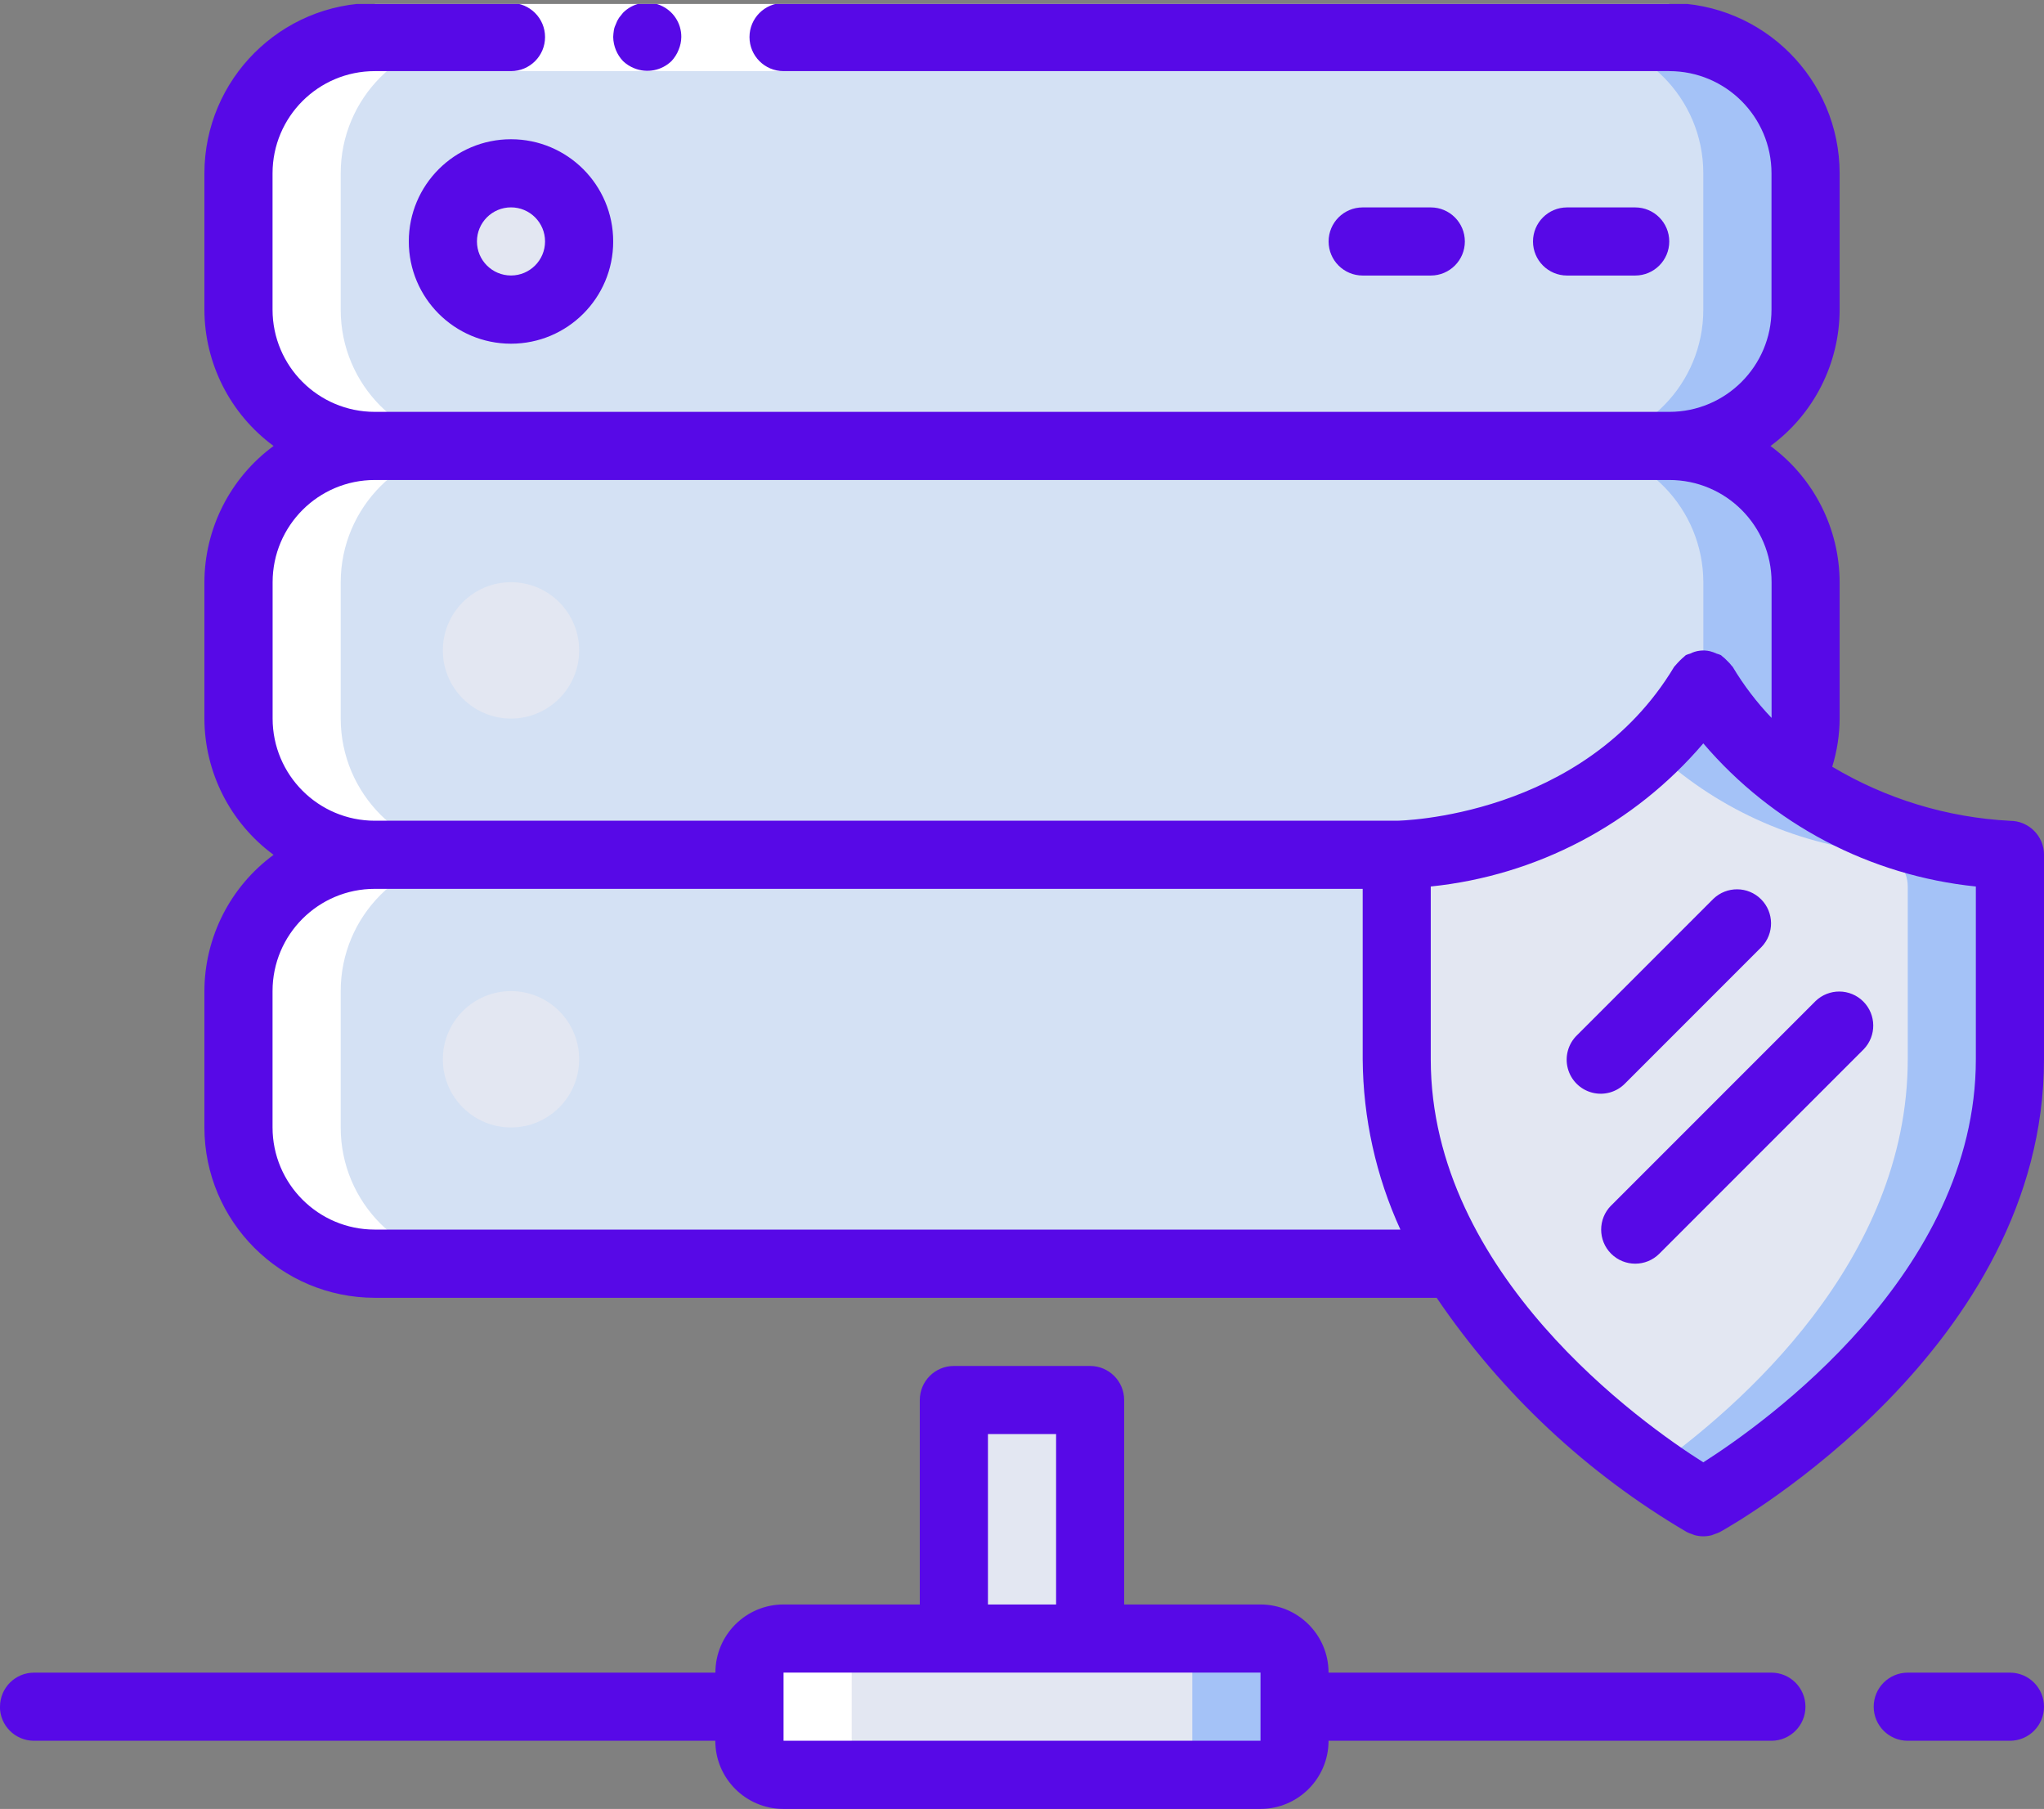 <svg xmlns="http://www.w3.org/2000/svg" viewBox="0 0 512 453" width="512" height="453">
	<rect x="0" y="0" width="512" height="453" fill="#808080" stroke="none"/>
	<defs>
		<clipPath clipPathUnits="userSpaceOnUse" id="cp1">
			<path d="M0 1L512 1L512 453L0 453Z" />
		</clipPath>
	</defs>
	<style>
		tspan { white-space:pre }
		.shp0 { fill: #a4c2f7 } 
		.shp1 { fill: #d4e1f4 } 
		.shp2 { fill: #e3e7f2 } 
		.shp3 { fill: #ffffff } 
		.shp4 { fill: #5709e7 } 
	</style>
	<g id="Page 1" clip-path="url(#cp1)">
		<path id="Path 1" class="shp0" d="M418.13,214.07v-8.53h-324.27v8.53c-18.85,0 -34.13,15.28 -34.13,34.13v34.13c0,18.85 15.28,34.13 34.13,34.13h324.27c18.85,0 34.13,-15.28 34.13,-34.13v-34.13c0,-18.85 -15.28,-34.13 -34.13,-34.13zM418.13,9.27h-324.27c-18.85,0 -34.13,15.28 -34.13,34.13v34.13c0,18.85 15.28,34.13 34.13,34.13v8.53h315.73v-8.53h8.53c18.85,0 34.13,-15.28 34.13,-34.13v-34.13c0,-18.85 -15.28,-34.13 -34.13,-34.13zM418.13,111.67h-324.27c-18.83,0.04 -34.09,15.3 -34.13,34.13v34.13c0.04,18.83 15.3,34.09 34.13,34.13h324.27c18.85,0 34.13,-15.28 34.13,-34.13v-34.13c0,-18.85 -15.28,-34.13 -34.13,-34.13z" />
		<path id="Path 2" class="shp1" d="M392.53,214.07v-8.53h-321.2c6.21,5.5 14.23,8.54 22.53,8.53c-18.85,0 -34.13,15.28 -34.13,34.13v34.13c0,18.85 15.28,34.13 34.13,34.13h298.67c18.85,0 34.13,-15.28 34.13,-34.13v-34.13c0,-18.85 -15.28,-34.13 -34.13,-34.13zM392.53,9.27h-298.67c-18.85,0 -34.13,15.28 -34.13,34.13v34.13c0,18.85 15.28,34.13 34.13,34.13c-8.3,0.01 -16.31,3.05 -22.53,8.53h312.66v-8.53h9.39c18.52,-0.46 33.29,-15.61 33.28,-34.13v-34.13c0,-18.85 -15.28,-34.13 -34.13,-34.13zM393.39,111.67h-299.52c-18.83,0.04 -34.09,15.3 -34.13,34.13v34.13c0.04,18.83 15.3,34.09 34.13,34.13h298.67c18.83,-0.04 34.09,-15.3 34.13,-34.13v-34.13c-0.06,-18.5 -14.79,-33.61 -33.28,-34.13z" />
		<path id="Path 3" class="shp2" d="M110.93,60.47c0,9.43 7.64,17.07 17.07,17.07c9.43,0 17.07,-7.64 17.07,-17.07c0,-9.43 -7.64,-17.07 -17.07,-17.07c-9.43,0 -17.07,7.64 -17.07,17.07zM110.93,265.27c0,9.43 7.64,17.07 17.07,17.07c9.43,0 17.07,-7.64 17.07,-17.07c0,-9.43 -7.64,-17.07 -17.07,-17.07c-9.43,0 -17.07,7.64 -17.07,17.07zM110.93,162.87c0,9.43 7.64,17.07 17.07,17.07c9.43,0 17.07,-7.64 17.07,-17.07c0,-9.43 -7.64,-17.07 -17.07,-17.07c-9.43,0 -17.07,7.64 -17.07,17.07z" />
		<path id="Path 4" class="shp0" d="M495.96,213.47c-24.21,-2.41 -46.56,-14.02 -62.46,-32.43c-1.67,-2.06 -4.17,-3.26 -6.83,-3.26c-2.65,0 -5.16,1.2 -6.83,3.26c-1.84,2.3 -3.83,4.47 -5.97,6.49c-15.46,14.64 -35.32,23.76 -56.49,25.94c-4.31,0.52 -7.54,4.19 -7.51,8.53v43.26c0,50.52 42.16,87.13 64,102.66c3.24,2.3 6.06,4.18 8.19,5.55c2.84,1.71 6.38,1.71 9.22,0c16.47,-10.5 72.19,-50.09 72.19,-108.2v-43.26c0.03,-4.34 -3.2,-8.01 -7.51,-8.53z" />
		<path id="Path 5" class="shp2" d="M470.36,213.47c-21.18,-2.18 -41.04,-11.3 -56.49,-25.94c-15.46,14.64 -35.32,23.76 -56.49,25.94c-4.31,0.52 -7.54,4.19 -7.51,8.53v43.26c0,50.52 42.16,87.13 64,102.66c21.85,-15.53 64,-52.14 64,-102.66v-43.26c0.03,-4.34 -3.2,-8.01 -7.51,-8.53zM238.93,359.13v51.2h34.13v-51.2c0,-4.71 -3.82,-8.53 -8.53,-8.53h-17.07c-4.71,0 -8.53,3.82 -8.53,8.53z" />
		<path id="Path 6" class="shp0" d="M187.73,418.87v17.07c0,4.71 3.82,8.53 8.53,8.53h119.47c4.71,0 8.53,-3.82 8.53,-8.53v-17.07c0,-4.71 -3.82,-8.53 -8.53,-8.53h-119.47c-4.71,0 -8.53,3.82 -8.53,8.53z" />
		<path id="Path 7" class="shp2" d="M187.73,418.87v17.07c0,4.71 3.82,8.53 8.53,8.53h93.87c4.71,0 8.53,-3.82 8.53,-8.53v-17.07c0,-4.71 -3.82,-8.53 -8.53,-8.53h-93.87c-4.71,0 -8.53,3.82 -8.53,8.53z" />
		<path id="Path 8" class="shp3" d="M221.87,410.33h-25.6c-4.71,0 -8.53,3.82 -8.53,8.53v17.07c0,4.71 3.82,8.53 8.53,8.53h25.6c-4.71,0 -8.53,-3.82 -8.53,-8.53v-17.07c0,-4.71 3.82,-8.53 8.53,-8.53zM93.87,316.47h25.6c-18.85,0 -34.13,-15.28 -34.13,-34.13v-34.13c0,-18.85 15.28,-34.13 34.13,-34.13c-18.83,-0.04 -34.09,-15.3 -34.13,-34.13v-34.13c0.04,-18.83 15.3,-34.09 34.13,-34.13c-18.85,0 -34.13,-15.28 -34.13,-34.13v-34.14c0,-18.85 15.28,-34.13 34.13,-34.13h-25.6c-18.85,0 -34.13,15.28 -34.13,34.13v34.13c0,18.85 15.28,34.13 34.13,34.13c-18.83,0.04 -34.09,15.3 -34.13,34.13v34.13c0.04,18.83 15.3,34.09 34.13,34.13c-18.85,0 -34.13,15.28 -34.13,34.13v34.13c0,18.85 15.28,34.14 34.13,34.14zM93.87,17.8h110.93h213.33v-17.07h-213.33h-110.93z" />
		<path id="Path 9" class="shp4" d="M156.08,15.32c-1.56,-1.64 -2.44,-3.8 -2.48,-6.06c0.02,-0.57 0.08,-1.14 0.17,-1.71c0.09,-0.54 0.27,-1.05 0.51,-1.54c0.19,-0.54 0.45,-1.06 0.77,-1.54l1.02,-1.28c2.44,-2.46 6.13,-3.2 9.33,-1.87c3.2,1.33 5.28,4.46 5.26,7.93c-0.01,1.12 -0.25,2.22 -0.68,3.24c-0.41,1.04 -1.02,2 -1.79,2.82c-2.48,2.38 -6.12,3.08 -9.3,1.79c-1.05,-0.41 -2,-1.02 -2.82,-1.79zM392.53,69c-4.71,0 -8.53,-3.82 -8.53,-8.53c0,-4.71 3.82,-8.53 8.53,-8.53h17.07c4.71,0 8.53,3.82 8.53,8.53c0,4.71 -3.82,8.53 -8.53,8.53zM341.33,69c-4.71,0 -8.53,-3.82 -8.53,-8.53c0,-4.71 3.82,-8.53 8.53,-8.53h17.07c4.71,0 8.53,3.82 8.53,8.53c0,4.71 -3.82,8.53 -8.53,8.53zM128,34.87c14.14,0 25.6,11.46 25.6,25.6c0,14.14 -11.46,25.6 -25.6,25.6c-14.14,0 -25.6,-11.46 -25.6,-25.6c0,-14.14 11.46,-25.6 25.6,-25.6zM128,51.93c-4.71,0 -8.53,3.82 -8.53,8.53c0,4.71 3.82,8.53 8.53,8.53c4.71,0 8.53,-3.82 8.53,-8.53c0,-4.71 -3.82,-8.53 -8.53,-8.53zM0,427.4c0,-4.71 3.82,-8.53 8.53,-8.53h170.67c0,-9.43 7.64,-17.07 17.07,-17.07h34.13v-51.2c0,-4.71 3.82,-8.53 8.53,-8.53h34.13c4.71,0 8.53,3.82 8.53,8.53v51.2h34.13c9.43,0 17.07,7.64 17.07,17.07h110.93c4.71,0 8.53,3.82 8.53,8.53c0,4.71 -3.82,8.53 -8.53,8.53h-110.93c0,9.43 -7.64,17.07 -17.07,17.07h-119.47c-9.43,0 -17.07,-7.64 -17.07,-17.07h-170.67c-4.71,0 -8.53,-3.82 -8.53,-8.53zM247.47,401.8h17.07v-42.67h-17.07zM196.27,435.93h119.47v-17.07h-119.47zM512,427.4c0,4.71 -3.82,8.53 -8.53,8.53h-25.6c-4.71,0 -8.53,-3.82 -8.53,-8.53c0,-4.71 3.82,-8.53 8.53,-8.53h25.6c4.71,0 8.53,3.82 8.53,8.53zM512,214.07v51.2c0,72.06 -76.95,116.05 -81.08,118.33l-0.11,0.06c-0.4,0.2 -0.81,0.36 -1.24,0.49c-0.24,0.11 -0.49,0.21 -0.74,0.29c-0.7,0.19 -1.43,0.29 -2.16,0.29c-0.73,0 -1.46,-0.1 -2.17,-0.29c-0.24,-0.06 -0.45,-0.19 -0.68,-0.26c-0.45,-0.14 -0.88,-0.31 -1.3,-0.52c-24.98,-14.66 -46.39,-34.69 -62.65,-58.66h-266c-23.55,-0.03 -42.64,-19.12 -42.67,-42.67v-34.13c0.04,-13.48 6.47,-26.15 17.33,-34.13c-10.86,-7.99 -17.29,-20.65 -17.33,-34.13v-34.13c0.04,-13.48 6.47,-26.15 17.33,-34.13c-10.86,-7.99 -17.29,-20.65 -17.33,-34.13v-34.13c0.03,-23.55 19.11,-42.64 42.67,-42.67h34.13c4.71,0 8.53,3.82 8.53,8.53c0,4.71 -3.82,8.53 -8.53,8.53h-34.13c-14.14,0 -25.6,11.46 -25.6,25.6v34.13c0,14.14 11.46,25.6 25.6,25.6h324.27c14.14,0 25.6,-11.46 25.6,-25.6v-34.13c0,-14.14 -11.46,-25.6 -25.6,-25.6h-221.87c-4.71,0 -8.53,-3.82 -8.53,-8.53c0,-4.71 3.82,-8.53 8.53,-8.53h221.87c23.55,0.03 42.64,19.11 42.67,42.67v34.14c-0.04,13.48 -6.47,26.15 -17.33,34.13c10.86,7.99 17.29,20.65 17.33,34.13v34.13c-0.02,4.09 -0.65,8.15 -1.86,12.06c13.52,8.07 28.8,12.72 44.53,13.54c4.71,0 8.53,3.82 8.53,8.53zM93.87,307.93h256.92c-6.13,-13.39 -9.35,-27.94 -9.45,-42.67v-42.67h-247.47c-14.14,0 -25.6,11.46 -25.6,25.6v34.13c0,14.14 11.46,25.6 25.6,25.6zM93.87,205.53h256c0.44,0 46.77,-0.68 69.49,-38.55c0.06,-0.11 0.18,-0.16 0.25,-0.27c0.73,-0.87 1.53,-1.68 2.41,-2.41c0.1,-0.07 0.16,-0.18 0.27,-0.24c0.34,-0.15 0.7,-0.28 1.06,-0.37c1.53,-0.78 3.29,-0.99 4.97,-0.61c0.57,0.14 1.11,0.34 1.64,0.59c0.39,0.1 0.76,0.24 1.13,0.4c0.11,0.07 0.17,0.18 0.27,0.25c0.45,0.34 0.87,0.72 1.25,1.13c0.42,0.38 0.81,0.81 1.15,1.26c0.07,0.11 0.19,0.16 0.25,0.27c2.76,4.62 6.03,8.91 9.75,12.8v-33.98c0,-14.14 -11.46,-25.6 -25.6,-25.6h-324.27c-14.14,0 -25.6,11.46 -25.6,25.6v34.13c0,14.14 11.46,25.6 25.6,25.6zM494.93,222c-26.52,-2.72 -50.97,-15.55 -68.27,-35.84c-17.3,20.29 -41.75,33.12 -68.27,35.84v43.26c0,53.81 53,91.31 68.27,100.94c15.24,-9.7 68.27,-47.28 68.27,-100.94zM403.57,301.9l51.2,-51.2c3.35,-3.23 8.67,-3.19 11.96,0.1c3.29,3.29 3.34,8.61 0.11,11.96l-51.2,51.2c-3.33,3.33 -8.73,3.33 -12.07,0c-3.33,-3.33 -3.33,-8.73 0,-12.07zM429.17,225.1c3.35,-3.23 8.67,-3.19 11.96,0.1c3.29,3.29 3.34,8.61 0.1,11.96l-34.13,34.13c-2.14,2.22 -5.32,3.11 -8.3,2.33c-2.98,-0.78 -5.31,-3.11 -6.09,-6.09c-0.78,-2.98 0.11,-6.16 2.33,-8.3z" />
	</g>
</svg>